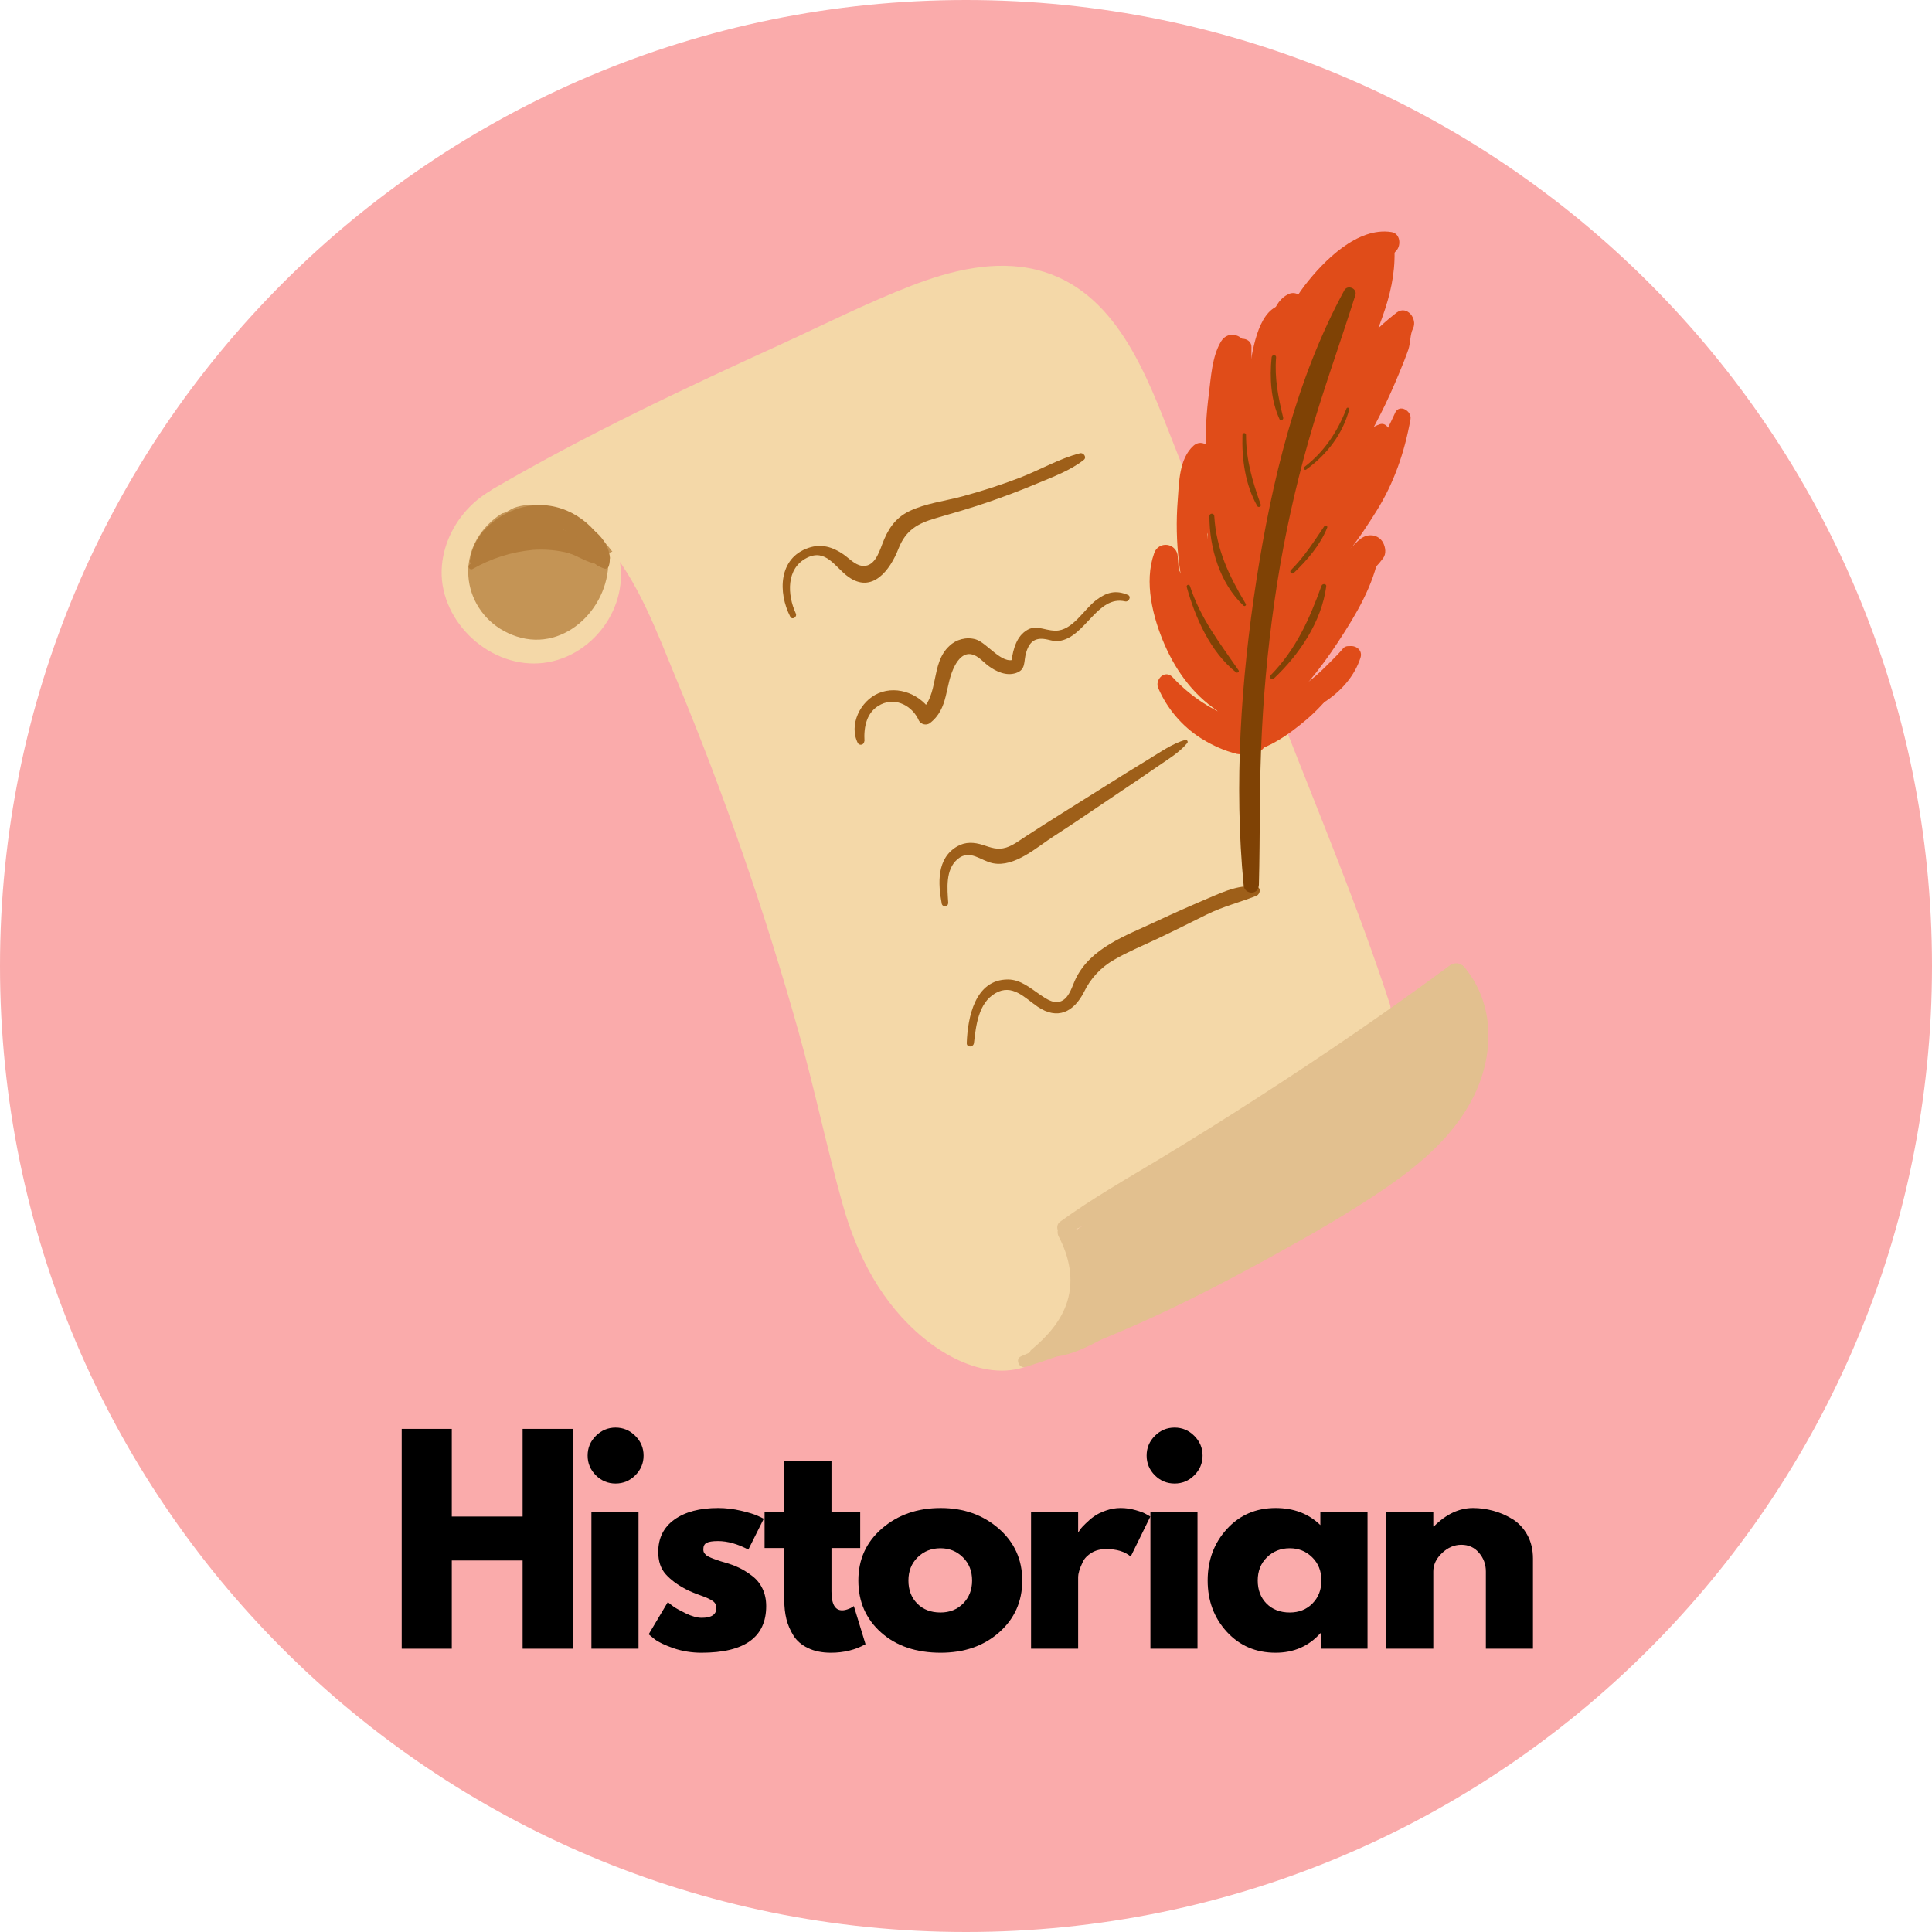 <svg xmlns="http://www.w3.org/2000/svg" xmlns:xlink="http://www.w3.org/1999/xlink" width="500" zoomAndPan="magnify" viewBox="0 0 375 375" height="500" preserveAspectRatio="xMidYMid meet" version="1.0"><defs><g/><clipPath id="1da9e85826"><path d="M 187.5 0 C 83.945 0 0 83.945 0 187.5 C 0 291.055 83.945 375 187.5 375 C 291.055 375 375 291.055 375 187.5 C 375 83.945 291.055 0 187.5 0 " clip-rule="nonzero"/></clipPath></defs><g clip-path="url(#1da9e85826)"><rect x="-37.5" width="450" fill="#faabab" y="-37.5" height="450" fill-opacity="1"/></g><path fill="#f4d8a8" d="M 106.133 91.828 C 106.133 91.828 195.238 42.559 207.562 56.773 C 219.887 70.988 241.695 124.988 241.695 124.988 L 270.133 198.895 L 207.562 239.637 C 207.562 239.637 206.617 287.012 171.52 246.27 L 149.707 168.578 L 122.238 106.043 Z M 106.133 91.828 " fill-opacity="1" fill-rule="nonzero"/><path fill="#c49455" d="M 89.992 119.309 C 89.992 119.309 85.254 98.465 100.422 94.672 C 115.594 90.883 120.328 109.836 120.328 109.836 C 120.328 109.836 112.758 136.359 89.992 119.309 Z M 89.992 119.309 " fill-opacity="1" fill-rule="nonzero"/><path fill="#e2c08f" d="M 207.562 239.637 L 205.652 254.797 L 201.887 262.379 C 201.887 262.379 203.781 266.141 216.105 258.613 C 228.43 251.09 254.027 239.664 254.027 239.664 L 280.57 220.711 L 287.207 202.711 L 284.355 189.43 Z M 207.562 239.637 " fill-opacity="1" fill-rule="nonzero"/><path fill="#f4d8a8" d="M 118.047 108.098 C 118.691 117.48 109.879 126.664 100.293 123.543 C 90.863 120.48 87.668 109.07 94.656 101.895 C 101.754 94.613 111.332 98.441 117.195 105.051 C 123.926 112.645 127.547 122.836 131.379 132.059 C 140.617 154.328 148.492 177.066 155.004 200.277 C 158.113 211.352 160.445 222.637 163.543 233.707 C 166.367 243.793 171.145 253.062 179.363 259.781 C 186.695 265.785 197.176 269.34 204.648 261.637 C 209.914 256.223 213.762 245.156 207.828 238.996 C 206.535 237.656 204.48 239.062 204.848 240.727 C 206.344 247.535 204.609 257.527 197.109 260.266 C 192.598 261.91 187.52 259.137 184 256.504 C 179.836 253.316 176.453 249.445 173.855 244.891 C 167.938 234.57 166.465 221.883 163.547 210.512 C 160.367 198.113 156.762 185.836 152.73 173.68 C 148.812 161.852 144.508 150.152 139.816 138.586 C 135.551 128.113 131.539 116.945 125.293 107.445 C 120.5 100.129 113.516 93.043 104.188 92.855 C 94.859 92.668 86.582 100.527 85.773 109.793 C 84.887 120.008 94.453 129.395 104.602 128.75 C 114.754 128.102 122.539 117.785 120.074 107.824 C 119.789 106.68 117.922 106.887 117.98 108.109 Z M 118.047 108.098 " fill-opacity="1" fill-rule="nonzero"/><path fill="#e2c08f" d="M 199.008 265.348 C 215.863 260.039 231.707 252.238 247.152 243.695 C 254.684 239.539 262.215 235.238 269.266 230.371 C 275.855 225.84 282.18 220.363 285.879 213.125 C 289.988 205.062 290.312 195.141 284.336 187.855 C 282.57 185.707 278.957 188.512 280.488 190.824 C 290.367 205.82 276.324 219.855 264.211 227.719 C 250.625 236.477 236.613 244.488 222.168 251.742 C 214.266 255.738 206.266 259.742 198.152 263.281 C 196.992 263.785 197.82 265.695 199.016 265.32 Z M 199.008 265.348 " fill-opacity="1" fill-rule="nonzero"/><path fill="#f4d8a8" d="M 269.852 195.148 C 263.812 176.594 256.242 158.5 249.141 140.336 C 242.039 122.168 234.789 103.922 227.625 85.711 C 222.469 72.637 216.551 56.172 201.23 52.375 C 193.066 50.359 184.527 52.504 176.871 55.469 C 168.328 58.77 160.07 62.938 151.746 66.758 C 132.754 75.418 113.879 84.316 95.828 94.828 C 92.957 96.5 95.551 100.953 98.438 99.285 C 113.781 90.445 129.695 82.672 145.777 75.238 C 153.848 71.473 161.965 67.832 170.051 64.117 C 177.68 60.586 185.75 56.602 194.328 56.383 C 211.27 55.938 217.789 72.699 223.008 85.898 C 229.879 103.277 236.781 120.648 243.707 138.008 C 251.504 157.41 258.84 177.105 267.691 196.07 C 268.254 197.285 270.27 196.426 269.844 195.164 Z M 269.852 195.148 " fill-opacity="1" fill-rule="nonzero"/><path fill="#e2c08f" d="M 201.043 263.477 C 211.055 260.094 214.367 246.699 208.715 238.207 C 208.59 238 208.43 237.82 208.234 237.676 C 208.039 237.531 207.824 237.43 207.586 237.371 C 207.352 237.309 207.113 237.297 206.871 237.332 C 206.633 237.363 206.406 237.441 206.195 237.566 C 205.988 237.688 205.809 237.844 205.66 238.039 C 205.512 238.23 205.406 238.445 205.344 238.68 C 205.281 238.914 205.266 239.152 205.293 239.395 C 205.324 239.633 205.398 239.859 205.52 240.07 C 207.543 243.941 208.469 248.285 207.176 252.555 C 206.016 256.391 203.211 259.477 200.184 261.992 C 199.504 262.527 200.23 263.738 201.043 263.465 Z M 201.043 263.477 " fill-opacity="1" fill-rule="nonzero"/><path fill="#b27c3b" d="M 92.383 107.141 C 96.297 105.672 99.695 104.156 103.984 104.273 C 106.191 104.328 108.328 104.734 110.398 105.5 C 112.465 106.266 114.355 107.348 116.062 108.742 C 117.164 109.656 118.75 108.082 117.648 107.156 C 115.832 105.637 113.82 104.453 111.605 103.609 C 109.395 102.766 107.105 102.305 104.738 102.227 C 100.391 102.074 95.016 103.125 91.961 106.465 C 91.707 106.738 91.961 107.293 92.355 107.141 Z M 92.383 107.141 " fill-opacity="1" fill-rule="nonzero"/><path fill="#b27c3b" d="M 93.168 105.773 C 96.793 103.551 99.438 101.094 104.027 101.273 C 108.332 101.445 111.844 103.887 114.207 107.379 C 114.293 107.508 114.398 107.613 114.527 107.699 C 114.656 107.781 114.801 107.836 114.953 107.863 C 115.105 107.891 115.258 107.883 115.406 107.844 C 115.559 107.809 115.695 107.742 115.816 107.648 C 115.938 107.555 116.039 107.438 116.113 107.301 C 116.188 107.168 116.23 107.02 116.246 106.867 C 116.258 106.715 116.242 106.562 116.195 106.414 C 116.145 106.27 116.07 106.137 115.965 106.023 L 115.512 105.484 C 115.418 105.391 115.301 105.324 115.172 105.289 C 115.039 105.254 114.906 105.254 114.777 105.289 C 114.645 105.324 114.531 105.391 114.434 105.484 C 114.336 105.578 114.27 105.691 114.234 105.824 L 114.098 106.5 L 116.145 106.23 C 115.535 105.199 114.812 104.258 113.977 103.406 C 113.137 102.551 112.207 101.812 111.188 101.184 C 110.168 100.559 109.086 100.066 107.945 99.707 C 106.805 99.344 105.637 99.129 104.441 99.055 C 100.137 98.824 94.156 100.914 92.562 105.297 C 92.52 105.473 92.57 105.613 92.715 105.727 C 92.855 105.836 93.008 105.848 93.168 105.758 Z M 93.168 105.773 " fill-opacity="1" fill-rule="nonzero"/><path fill="#b27c3b" d="M 91.863 108.867 C 93.602 107.547 95.523 106.609 97.633 106.055 C 99.742 105.5 101.879 105.371 104.039 105.668 C 106.359 106.008 108.605 106.609 110.785 107.48 C 112.742 108.223 114.719 109.629 116.852 109.539 C 117.109 109.531 117.285 109.406 117.383 109.168 C 117.48 108.934 117.441 108.719 117.266 108.531 C 115.832 106.688 112.609 105.844 110.445 105.082 C 107.883 104.117 105.234 103.59 102.5 103.5 C 98.293 103.457 93.828 104.773 91.332 108.34 C 91.117 108.652 91.551 109.098 91.871 108.879 Z M 91.863 108.867 " fill-opacity="1" fill-rule="nonzero"/><path fill="#b27c3b" d="M 92.043 108.438 C 94.629 103.812 98.496 100.023 104.137 99.902 C 109.559 99.785 114.539 103.441 116.395 108.457 C 116.844 109.66 118.785 109.141 118.332 107.922 C 116.23 102.223 110.754 97.914 104.516 98.031 C 98.781 98.141 92.461 102.254 91.332 108.141 C 91.25 108.555 91.816 108.844 92.043 108.441 Z M 92.043 108.438 " fill-opacity="1" fill-rule="nonzero"/><path fill="#b27c3b" d="M 97.812 103.41 C 100.293 102.617 102.328 102.109 104.914 102.914 L 104.914 101.203 C 103.043 101.641 101.148 102.086 99.305 102.508 L 99.961 104.066 C 101.91 103.043 103.98 102.605 106.176 102.754 L 105.941 101.051 C 102.648 101.98 99.305 102.23 95.91 101.797 L 95.91 103.496 C 100.133 103.309 104.355 103.086 108.574 102.797 L 108.32 100.938 C 107.465 101.246 104.887 99.938 105.223 102.227 C 105.328 102.969 106.008 103.199 106.578 103.508 C 108.133 104.375 109.762 105.066 111.469 105.582 C 111.637 105.613 111.797 105.59 111.949 105.508 C 112.102 105.422 112.211 105.301 112.277 105.145 C 112.34 104.984 112.348 104.82 112.297 104.656 C 112.246 104.492 112.148 104.359 112.004 104.266 C 111.512 103.93 107.281 101.531 107.02 101.812 C 106.48 102.352 107.559 102.84 107.863 102.887 C 108.191 102.934 108.508 102.887 108.809 102.75 C 109.789 102.441 109.672 100.824 108.559 100.887 C 104.336 101.129 100.113 101.426 95.895 101.785 C 95.66 101.785 95.457 101.867 95.293 102.035 C 95.125 102.199 95.043 102.402 95.043 102.637 C 95.043 102.871 95.125 103.07 95.293 103.234 C 95.457 103.402 95.66 103.484 95.895 103.484 C 99.441 103.922 102.938 103.66 106.379 102.699 C 106.582 102.637 106.742 102.516 106.859 102.336 C 106.977 102.156 107.02 101.961 106.988 101.75 C 106.961 101.535 106.867 101.359 106.707 101.219 C 106.547 101.074 106.359 101 106.148 100.996 C 103.641 100.859 101.281 101.387 99.066 102.57 C 98.184 103.031 98.809 104.34 99.723 104.129 C 101.598 103.703 103.488 103.301 105.355 102.895 C 106.234 102.699 106.168 101.414 105.355 101.184 C 102.574 100.398 99.531 100.555 97.312 102.582 C 97.145 102.758 97.117 102.949 97.242 103.164 C 97.363 103.375 97.543 103.449 97.781 103.387 Z M 97.812 103.41 " fill-opacity="1" fill-rule="nonzero"/><path fill="#b27c3b" d="M 115.199 108.566 C 115.941 108.75 116.531 109.152 116.973 109.773 C 117.043 109.895 117.145 109.977 117.273 110.031 C 117.402 110.082 117.531 110.09 117.668 110.051 C 117.801 110.016 117.91 109.945 117.996 109.836 C 118.082 109.727 118.125 109.602 118.129 109.465 C 118.168 109.09 118.113 108.73 117.957 108.387 C 117.805 108.043 117.574 107.762 117.266 107.543 C 117.051 107.395 116.84 107.402 116.633 107.559 C 116.426 107.719 116.367 107.922 116.453 108.168 C 116.539 108.414 116.633 108.652 116.738 108.887 C 116.82 109.129 116.879 109.375 116.91 109.629 L 117.949 109.027 C 117.184 108.371 116.301 108.012 115.293 107.953 C 114.922 107.922 114.852 108.488 115.207 108.598 Z M 115.199 108.566 " fill-opacity="1" fill-rule="nonzero"/><path fill="#b27c3b" d="M 115.047 108.41 C 114.977 108.914 115.367 109.285 115.734 109.586 C 116.098 109.887 116.809 110.293 117.32 110.125 C 117.402 110.094 117.469 110.047 117.527 109.98 C 117.586 109.918 117.625 109.844 117.648 109.758 C 117.668 109.676 117.672 109.59 117.652 109.508 C 117.633 109.422 117.598 109.348 117.543 109.281 C 117.164 109.035 116.754 108.855 116.32 108.742 C 115.961 108.574 115.637 108.273 115.246 108.285 C 115.148 108.285 115.086 108.332 115.062 108.426 Z M 115.047 108.41 " fill-opacity="1" fill-rule="nonzero"/><path fill="#b27c3b" d="M 114.77 108.785 C 115.465 109.43 116.246 109.938 117.121 110.301 C 117.219 110.355 117.32 110.383 117.43 110.391 C 117.539 110.395 117.645 110.379 117.746 110.336 C 117.848 110.297 117.934 110.234 118.008 110.156 C 118.082 110.074 118.133 109.98 118.164 109.879 C 118.375 109.246 118.414 108.609 118.277 107.957 C 118.164 107.469 117.844 106.742 117.25 106.715 C 116.754 106.715 116.746 107.301 116.789 107.652 C 116.906 108.27 116.906 108.883 116.789 109.5 L 117.664 109.008 C 116.809 108.613 115.914 108.379 114.977 108.309 C 114.852 108.309 114.766 108.367 114.715 108.484 C 114.668 108.598 114.688 108.703 114.777 108.793 Z M 114.77 108.785 " fill-opacity="1" fill-rule="nonzero"/><path fill="#b27c3b" d="M 117.914 109.707 C 119.59 106.895 115.832 102.398 113.109 101.887 C 113.008 101.863 112.926 101.895 112.859 101.977 C 112.797 102.059 112.789 102.145 112.84 102.238 C 113.496 103.457 114.84 104.172 115.723 105.227 C 116.859 106.582 116.973 107.953 117.262 109.613 C 117.305 109.762 117.406 109.848 117.559 109.867 C 117.711 109.887 117.832 109.832 117.914 109.699 Z M 117.914 109.707 " fill-opacity="1" fill-rule="nonzero"/><path fill="#b27c3b" d="M 91.703 110.457 C 95.348 108.367 99.258 107.129 103.441 106.73 C 105.508 106.59 107.559 106.73 109.586 107.16 C 111.238 107.512 112.812 108.188 114.48 108.297 C 114.77 108.293 114.973 108.152 115.086 107.887 C 115.195 107.617 115.148 107.379 114.949 107.168 C 112.113 104.273 106.406 104.117 102.629 104.48 C 100.461 104.648 98.387 105.172 96.402 106.059 C 94.418 106.945 92.641 108.141 91.066 109.641 C 90.906 109.859 90.91 110.074 91.078 110.289 C 91.242 110.504 91.453 110.559 91.703 110.457 Z M 91.703 110.457 " fill-opacity="1" fill-rule="nonzero"/><path fill="#b27c3b" d="M 92.07 109.324 C 92.531 108.867 92.941 108.355 93.402 107.895 C 93.867 107.43 94.414 107.094 94.637 106.473 C 94.668 106.316 94.633 106.172 94.535 106.047 C 94.438 105.918 94.312 105.848 94.152 105.836 C 93.402 105.758 92.754 106.371 92.277 106.91 C 91.727 107.449 91.371 108.094 91.203 108.844 C 91.168 109.086 91.254 109.266 91.465 109.391 C 91.676 109.512 91.879 109.496 92.07 109.344 Z M 92.07 109.324 " fill-opacity="1" fill-rule="nonzero"/><path fill="#9e5f19" d="M 154.465 119.07 C 152.82 115.488 152.531 110.344 156.617 108.273 C 160.297 106.414 162.086 110.074 164.582 111.902 C 169.297 115.359 172.785 110.625 174.383 106.527 C 175.793 102.93 178.047 101.609 181.66 100.566 C 185.008 99.602 188.344 98.641 191.641 97.512 C 194.938 96.383 198.176 95.16 201.375 93.816 C 204.438 92.531 207.746 91.332 210.367 89.258 C 211 88.758 210.301 87.801 209.617 87.98 C 205.59 89.012 201.789 91.258 197.902 92.742 C 194.246 94.137 190.531 95.34 186.754 96.355 C 183.375 97.266 179.672 97.684 176.496 99.215 C 173.684 100.574 172.289 102.812 171.223 105.668 C 170.551 107.457 169.609 110.215 167.195 109.801 C 165.883 109.582 164.781 108.344 163.727 107.613 C 161.625 106.156 159.422 105.496 156.945 106.336 C 151.094 108.297 150.984 115.008 153.387 119.688 C 153.758 120.41 154.789 119.773 154.461 119.059 Z M 154.465 119.07 " fill-opacity="1" fill-rule="nonzero"/><path fill="#9e5f19" d="M 167.797 143.887 C 167.629 141.059 168.199 138.07 171.023 136.711 C 173.984 135.297 177.156 137.082 178.363 139.879 C 178.465 140.047 178.594 140.195 178.75 140.312 C 178.91 140.434 179.086 140.52 179.277 140.57 C 179.469 140.621 179.664 140.633 179.859 140.605 C 180.055 140.578 180.242 140.516 180.414 140.414 C 184.281 137.523 183.297 133 185.363 129.156 C 186 127.969 187.078 126.672 188.59 127.008 C 189.855 127.273 190.832 128.473 191.816 129.223 C 193.328 130.34 195.293 131.273 197.195 130.637 C 199.199 129.969 198.648 128.43 199.16 126.699 C 199.672 124.969 200.547 123.793 202.586 124.012 C 203.664 124.129 204.465 124.551 205.578 124.402 C 210.641 123.738 212.969 115.473 218.383 116.727 C 219.102 116.895 219.66 115.785 218.918 115.469 C 216.594 114.48 214.809 114.93 212.781 116.469 C 210.383 118.258 208.176 122.457 204.848 122.41 C 202.414 122.379 200.871 120.922 198.707 122.754 C 196.949 124.25 196.488 126.895 196.234 129.055 L 196.863 127.98 C 194.48 129.055 191.559 124.727 189.375 124.094 C 188.469 123.84 187.559 123.832 186.648 124.062 C 185.738 124.293 184.941 124.73 184.266 125.383 C 180.531 128.812 182.375 134.984 178.562 138.086 L 180.918 138.387 C 178.918 134.883 174.359 132.926 170.508 134.559 C 166.98 136.055 164.711 140.699 166.508 144.238 C 166.586 144.363 166.691 144.453 166.832 144.508 C 166.969 144.562 167.109 144.57 167.254 144.531 C 167.398 144.492 167.516 144.414 167.605 144.297 C 167.699 144.18 167.746 144.047 167.75 143.898 Z M 167.797 143.887 " fill-opacity="1" fill-rule="nonzero"/><path fill="#9e5f19" d="M 184.055 175.309 C 183.871 172.512 183.469 168.777 185.867 166.758 C 188.266 164.742 190.344 167.086 192.73 167.555 C 196.977 168.387 201.281 164.398 204.566 162.297 C 209.043 159.426 213.398 156.383 217.832 153.422 C 220.051 151.949 222.25 150.457 224.438 148.938 C 226.441 147.539 228.859 146.137 230.422 144.25 C 230.547 144.109 230.562 143.961 230.469 143.801 C 230.375 143.641 230.238 143.578 230.055 143.621 C 227.586 144.293 225.113 146.059 222.922 147.383 C 220.195 149.039 217.488 150.719 214.793 152.422 C 209.547 155.73 204.27 158.973 199.074 162.355 C 197.906 163.113 196.668 164.078 195.309 164.508 C 193.609 165.043 192.312 164.508 190.758 164 C 189.086 163.465 187.395 163.363 185.824 164.266 C 181.762 166.586 182.059 171.512 182.801 175.465 C 182.848 175.613 182.934 175.73 183.066 175.816 C 183.195 175.898 183.34 175.93 183.492 175.91 C 183.648 175.891 183.777 175.82 183.883 175.707 C 183.984 175.59 184.039 175.453 184.043 175.297 Z M 184.055 175.309 " fill-opacity="1" fill-rule="nonzero"/><path fill="#9e5f19" d="M 189.043 202.465 C 189.445 199.051 189.887 194.711 193.195 192.785 C 196.504 190.863 198.922 193.715 201.41 195.406 C 205.25 198.012 208.402 196.449 210.387 192.578 C 211.02 191.258 211.832 190.059 212.828 188.988 C 213.828 187.918 214.961 187.02 216.234 186.297 C 218.871 184.758 221.734 183.578 224.492 182.281 C 227.773 180.738 231.008 179.094 234.258 177.492 C 237.395 175.941 240.66 175.148 243.871 173.871 C 244.59 173.586 244.863 172.258 243.871 172.113 C 240.789 171.645 237.773 172.953 234.984 174.148 C 231.406 175.672 227.832 177.238 224.309 178.895 C 218.609 181.582 211.711 183.93 208.785 189.992 C 208.145 191.309 207.645 193.352 206.293 194.164 C 204.777 195.082 203.195 193.957 201.957 193.125 C 200.02 191.82 198.117 190.121 195.637 190.113 C 189.219 190.113 187.824 197.527 187.645 202.453 C 187.609 203.371 188.938 203.324 189.043 202.453 Z M 189.043 202.465 " fill-opacity="1" fill-rule="nonzero"/><path fill="#e2c08f" d="M 206.691 239.434 C 220.598 234.012 233.523 225.512 246.129 217.625 C 259.039 209.562 271.602 200.84 283.883 191.82 C 286.488 189.906 283.949 185.508 281.328 187.449 C 269.188 196.422 256.758 204.906 244.07 213.086 C 237.875 217.09 231.621 221 225.309 224.82 C 218.719 228.785 211.965 232.633 205.738 237.156 C 204.711 237.906 205.277 239.957 206.691 239.41 Z M 206.691 239.434 " fill-opacity="1" fill-rule="nonzero"/><path fill="#e04c19" d="M 239.457 135.938 C 235.773 132.258 232.496 128.043 230.664 123.129 C 228.789 118.098 229.051 113.23 228.598 108.012 C 228.59 107.734 228.531 107.469 228.426 107.211 C 228.324 106.953 228.18 106.723 227.992 106.52 C 227.809 106.312 227.59 106.145 227.348 106.016 C 227.102 105.887 226.84 105.805 226.566 105.77 C 226.293 105.73 226.02 105.742 225.75 105.801 C 225.48 105.859 225.227 105.965 224.992 106.113 C 224.758 106.262 224.559 106.445 224.391 106.668 C 224.223 106.887 224.098 107.129 224.016 107.395 C 222.02 112.98 223.75 119.809 226.031 125.086 C 228.438 130.641 232.141 135.527 237.371 138.645 C 239.055 139.645 240.848 137.328 239.457 135.957 Z M 239.457 135.938 " fill-opacity="1" fill-rule="nonzero"/><path fill="#e04c19" d="M 224.523 108.613 C 224.992 116.195 227.188 124.414 232.852 129.852 C 235.305 132.199 239.039 129.238 237.484 126.273 C 234.301 120.188 230.281 114.664 227.855 108.16 C 227.234 106.496 224.402 106.551 224.523 108.613 Z M 224.523 108.613 " fill-opacity="1" fill-rule="nonzero"/><path fill="#e04c19" d="M 239.215 130.168 C 236.699 123.23 235.164 116.082 234.613 108.723 C 234.316 105.16 234.297 101.602 234.547 98.039 C 234.801 94.699 236.246 90.609 234.941 87.402 C 234.402 86.027 232.832 85.457 231.641 86.531 C 228.867 89.055 228.852 93.613 228.594 97.109 C 228.277 101.141 228.359 105.168 228.84 109.184 C 229.832 117.098 232.375 124.477 236.473 131.324 C 237.309 132.738 239.82 131.809 239.215 130.168 Z M 239.215 130.168 " fill-opacity="1" fill-rule="nonzero"/><path fill="#e04c19" d="M 231.18 88.711 C 231.078 95.023 232.383 101.215 236.148 106.398 C 238.156 109.16 242.691 106.703 240.836 103.66 C 237.898 98.855 235.289 93.867 234.121 88.312 C 233.766 86.625 231.199 87.059 231.176 88.711 Z M 231.18 88.711 " fill-opacity="1" fill-rule="nonzero"/><path fill="#e04c19" d="M 240.523 107.871 C 240.168 101.168 239.492 94.457 239.707 87.738 C 239.809 84.512 240.039 81.285 240.426 78.109 C 240.836 74.723 242.215 71.012 241.953 67.613 C 241.762 65.066 238.43 63.902 237.004 66.273 C 235.23 69.227 235.055 73.23 234.621 76.598 C 234.164 80.125 233.961 83.668 234.02 87.227 C 234.16 94.398 235.062 101.574 237.852 108.23 C 238.387 109.516 240.617 109.551 240.539 107.871 Z M 240.523 107.871 " fill-opacity="1" fill-rule="nonzero"/><path fill="#e04c19" d="M 239.637 66.961 C 238.738 71.266 238.07 75.754 238.453 80.152 C 238.812 84.309 239.406 88.855 242.051 92.195 C 243.285 93.754 245.668 92.359 245.727 90.672 C 245.855 86.91 244.375 83.145 243.816 79.426 C 243.141 75.441 242.836 71.43 242.906 67.387 C 242.973 65.539 240.023 65.086 239.637 66.945 Z M 239.637 66.961 " fill-opacity="1" fill-rule="nonzero"/><path fill="#e04c19" d="M 245.91 88.027 C 246 82.879 246.551 77.777 247.559 72.727 C 248.035 70.328 248.766 68.023 249.375 65.66 C 249.875 63.73 250.602 61.699 249.668 59.832 C 249.531 59.602 249.336 59.438 249.086 59.34 C 248.832 59.238 248.578 59.227 248.32 59.297 C 244.016 60.617 243.016 68.566 242.434 72.324 C 241.629 77.73 241.879 83.09 243.176 88.398 C 243.535 89.945 245.867 89.57 245.902 88.027 Z M 245.91 88.027 " fill-opacity="1" fill-rule="nonzero"/><path fill="#e04c19" d="M 249.023 75.598 C 249.461 72.539 250.156 69.539 251.117 66.602 C 251.949 64.039 253.703 61 252.871 58.289 C 252.785 58.004 252.641 57.75 252.441 57.527 C 252.238 57.305 252 57.137 251.723 57.023 C 251.441 56.91 251.156 56.863 250.855 56.883 C 250.555 56.902 250.273 56.984 250.012 57.129 C 247.152 58.5 246.402 62.695 246.027 65.559 C 245.602 68.914 245.672 72.262 246.238 75.598 C 246.453 76.961 248.828 76.984 249.023 75.598 Z M 249.023 75.598 " fill-opacity="1" fill-rule="nonzero"/><path fill="#e04c19" d="M 250.082 74.914 C 251.031 69.102 253.785 63.695 257.523 59.16 C 259.332 56.934 261.426 55.016 263.801 53.41 C 266.195 51.797 269.09 50.84 271.031 48.656 C 272 47.582 271.805 45.312 270.074 45.039 C 263.504 44 256.93 50.629 253.27 55.375 C 249.012 60.898 247.039 67.559 247.137 74.508 C 247.137 76.117 249.824 76.629 250.082 74.902 Z M 250.082 74.914 " fill-opacity="1" fill-rule="nonzero"/><path fill="#e04c19" d="M 267.09 48.426 C 265.582 52.066 264.457 55.797 263.07 59.48 C 261.684 63.16 259.68 66.523 258.582 70.23 C 257.922 72.484 261.02 74.445 262.645 72.598 C 265.43 69.43 266.98 65.344 268.367 61.41 C 269.828 57.273 270.762 53.297 270.684 48.898 C 270.641 46.699 267.836 46.586 267.082 48.41 Z M 267.09 48.426 " fill-opacity="1" fill-rule="nonzero"/><path fill="#e04c19" d="M 261.371 74.051 C 263.656 73.273 265.672 71.68 267.551 70.16 C 269.848 68.387 271.961 66.414 273.895 64.246 L 270.074 62.012 C 269.82 63.359 268.648 64.773 268.105 66.059 C 267.562 67.344 266.961 68.773 266.34 70.117 C 265.137 72.73 263.809 75.281 262.43 77.801 C 261.121 80.188 259.738 82.512 258.34 84.859 C 257.125 86.926 255.367 89.871 255.652 92.328 C 255.656 92.523 255.703 92.703 255.789 92.875 C 255.879 93.047 256 93.191 256.152 93.309 C 256.309 93.426 256.477 93.504 256.668 93.543 C 256.855 93.582 257.047 93.578 257.234 93.531 C 259.773 93.023 261.875 90.309 263.305 88.312 C 265.035 85.805 266.57 83.184 267.922 80.453 C 269.277 77.809 270.484 75.074 271.617 72.34 C 272.227 70.867 272.828 69.383 273.352 67.875 C 273.785 66.617 273.684 64.91 274.258 63.773 C 275.195 61.938 273.125 59.184 271.129 60.645 C 268.805 62.441 266.652 64.426 264.672 66.594 C 262.93 68.414 261.117 70.527 260.16 72.867 C 259.879 73.551 260.699 74.281 261.355 74.059 Z M 261.371 74.051 " fill-opacity="1" fill-rule="nonzero"/><path fill="#e04c19" d="M 257.863 97.57 C 260.16 95.367 262.492 93.195 264.742 90.945 C 266.625 89.066 269.016 86.812 269.586 84.125 C 269.801 83.117 268.91 81.973 267.809 82.352 C 265.145 83.258 263.262 85.723 261.57 87.871 C 259.52 90.473 257.551 93.145 255.551 95.785 C 254.512 97.152 256.695 98.684 257.863 97.57 Z M 257.863 97.57 " fill-opacity="1" fill-rule="nonzero"/><path fill="#e04c19" d="M 270.785 80.156 C 268.297 85.578 265.41 90.773 262.117 95.746 C 260.52 98.234 258.75 100.598 256.809 102.828 C 254.812 105.117 252.633 107.16 250.98 109.727 C 249.504 112.027 252.363 114.484 254.566 113.309 C 259.945 110.422 263.984 104.281 267.164 99.203 C 270.602 93.715 272.625 87.758 273.773 81.41 C 274.078 79.73 271.586 78.324 270.777 80.145 Z M 270.785 80.156 " fill-opacity="1" fill-rule="nonzero"/><path fill="#e04c19" d="M 252.875 113.945 C 259.066 115.227 264.645 113.57 268.477 108.328 C 269.109 107.457 268.918 106.242 268.477 105.359 C 268.234 104.891 267.883 104.52 267.422 104.258 C 266.961 103.992 266.469 103.875 265.938 103.902 C 264.117 103.941 263.086 105.641 261.812 106.688 C 259.336 108.73 256.055 110.637 252.887 111.223 C 251.52 111.473 251.551 113.672 252.887 113.953 Z M 252.875 113.945 " fill-opacity="1" fill-rule="nonzero"/><path fill="#e04c19" d="M 265.258 105.922 C 261.266 110.473 258.266 115.738 254.613 120.531 C 252.816 122.883 250.887 125.137 248.965 127.383 C 246.922 129.766 244.191 131.965 242.66 134.711 C 241.047 137.578 244.273 140.812 247.145 139.195 C 249.883 137.652 251.988 134.77 253.973 132.387 C 256.043 129.902 257.961 127.305 259.73 124.594 C 263.219 119.281 266.582 113.684 267.723 107.355 C 267.961 106.043 266.32 104.715 265.266 105.926 Z M 265.258 105.922 " fill-opacity="1" fill-rule="nonzero"/><path fill="#e04c19" d="M 247.273 139.926 C 254.168 138.973 261.801 134.645 264.07 127.672 C 264.688 125.785 262.27 124.727 260.961 125.859 C 258.719 127.809 256.828 130.102 254.469 131.938 C 251.988 133.898 249.297 135.512 246.398 136.773 C 246.188 136.832 246 136.93 245.828 137.062 C 245.656 137.195 245.52 137.355 245.41 137.547 C 245.305 137.734 245.238 137.938 245.211 138.152 C 245.184 138.367 245.199 138.578 245.258 138.789 C 245.316 138.996 245.41 139.188 245.543 139.359 C 245.676 139.527 245.84 139.668 246.027 139.777 C 246.215 139.883 246.418 139.949 246.633 139.977 C 246.848 140.004 247.062 139.988 247.27 139.93 Z M 247.273 139.926 " fill-opacity="1" fill-rule="nonzero"/><path fill="#e04c19" d="M 260.629 125.938 C 257.602 129.527 254.145 132.637 250.254 135.27 C 246.582 137.816 242.188 139.57 238.82 142.543 C 237.402 143.785 238.512 146.406 240.379 146.309 C 245.332 146.043 249.977 142.75 253.625 139.637 C 257.512 136.312 260.504 132.223 263.07 127.809 C 263.93 126.336 261.777 124.523 260.629 125.926 Z M 260.629 125.938 " fill-opacity="1" fill-rule="nonzero"/><path fill="#e04c19" d="M 224.832 133.594 C 225.691 135.578 226.824 137.395 228.227 139.043 C 229.629 140.691 231.242 142.102 233.062 143.27 C 235.754 144.992 242.59 148.406 245.285 145.168 C 248.426 141.402 240.668 139.91 238.684 139.109 C 234.434 137.371 230.746 134.824 227.617 131.465 C 226.148 129.852 224.062 131.895 224.828 133.613 Z M 224.832 133.594 " fill-opacity="1" fill-rule="nonzero"/><path fill="#e04c19" d="M 241.973 140.609 C 243.078 133.84 241.875 126.656 241.934 119.793 C 242.02 112.633 242.789 105.551 244.246 98.543 C 245.633 91.648 247.699 84.969 250.449 78.496 C 251.871 75.188 253.59 72.012 254.926 68.672 C 255.566 67.059 256.266 65.488 256.914 63.887 C 257.609 62.184 257.77 60.328 258.461 58.66 C 259.098 57.117 256.895 56.211 255.859 57.152 C 254.301 58.566 252.633 59.441 251.191 61.07 C 250.031 62.398 248.938 63.824 247.883 65.238 C 245.684 68.18 244.117 71.613 242.672 74.969 C 239.594 81.949 237.254 89.172 235.648 96.629 C 234.125 103.977 233.406 111.402 233.5 118.902 C 233.566 126.121 233.945 134.895 237.887 141.141 C 238.824 142.625 241.652 142.629 241.996 140.602 Z M 241.973 140.609 " fill-opacity="1" fill-rule="nonzero"/><path fill="#e04c19" d="M 252.918 128.039 C 255.473 124.371 256.285 118.93 257.527 114.68 C 258.848 110.16 260.023 105.609 261.199 101.051 C 262.371 96.488 263.289 91.859 264.168 87.227 C 264.617 84.828 265.184 82.441 265.695 80.055 C 266.172 77.812 267.02 75.445 266.77 73.156 C 266.484 70.68 263.66 69.852 262.164 71.91 C 260.809 73.77 260.379 76.211 259.711 78.402 C 258.996 80.738 258.348 83.094 257.605 85.395 C 256.109 90.051 254.73 94.711 253.645 99.484 C 252.559 104.258 251.492 109.027 250.695 113.852 C 249.961 118.18 248.492 123.156 249.234 127.531 C 249.551 129.41 252.047 129.297 252.941 128.016 Z M 252.918 128.039 " fill-opacity="1" fill-rule="nonzero"/><path fill="#e04c19" d="M 249.652 131.098 C 252.879 123.426 254.828 115.441 256.871 107.383 L 252.234 106.754 C 251.859 112.387 250.668 117.84 248.664 123.121 L 252.43 124.152 C 253.859 120.113 254.188 115.453 255.117 111.25 C 256.121 106.785 257.113 102.328 258.281 97.902 C 260.582 89.219 263.348 80.684 266.578 72.301 C 267.691 69.398 263.02 68.141 261.918 71.016 C 258.625 79.559 255.816 88.258 253.492 97.113 C 252.379 101.371 251.344 105.66 250.539 109.988 C 249.738 114.316 248.391 119.207 248.598 123.629 C 248.699 125.914 251.633 126.145 252.418 124.168 C 254.641 118.551 256.156 112.754 256.965 106.77 C 257.32 104.082 252.969 103.613 252.328 106.141 C 250.25 114.324 248.129 122.379 247.312 130.793 C 247.172 132.258 249.184 132.227 249.66 131.109 Z M 249.652 131.098 " fill-opacity="1" fill-rule="nonzero"/><path fill="#e04c19" d="M 257.562 120.469 C 258.52 116.828 259.445 113.25 260.09 109.539 L 255.422 108.91 L 255.453 114.543 C 255.453 117.77 259.996 117.594 260.332 114.543 C 260.516 112.887 260.742 111.215 260.832 109.551 C 260.914 108.082 260.422 106.941 260.324 105.555 C 260.219 103.941 257.969 103.555 257.492 105.172 C 257.062 106.629 256.34 107.629 256.098 109.23 C 255.828 110.988 255.652 112.773 255.457 114.543 L 260.336 114.543 L 260.18 108.91 C 260.109 106.359 255.93 105.523 255.512 108.281 C 254.914 112.199 254.609 116.082 254.344 120.039 C 254.219 121.898 257.098 122.238 257.57 120.473 Z M 257.562 120.469 " fill-opacity="1" fill-rule="nonzero"/><path fill="#e04c19" d="M 264.695 96.246 C 265.562 95.074 266.293 93.82 266.879 92.484 C 267.547 91.109 268.211 89.879 268.367 88.332 C 268.551 86.496 265.996 85.645 264.812 86.859 C 263.824 87.875 263.371 89.145 262.805 90.422 C 262.18 91.656 261.695 92.945 261.355 94.285 C 261 96.027 263.348 97.945 264.695 96.23 Z M 264.695 96.246 " fill-opacity="1" fill-rule="nonzero"/><path fill="#e04c19" d="M 242.172 128.141 C 242.59 124.867 243.309 121.723 243.57 118.422 C 243.805 115.344 244.16 112.281 244.535 109.215 C 245.297 102.871 246.402 96.586 247.855 90.359 C 249.285 84.363 251.047 78.461 253.141 72.66 C 254.215 69.617 255.422 66.602 256.555 63.57 C 257.59 60.824 259.289 57.895 259.039 54.887 C 258.953 53.852 257.828 52.961 256.824 53.617 C 254.355 55.23 253.227 58.027 251.98 60.609 C 250.523 63.59 249.223 66.633 248.078 69.746 C 245.773 75.992 243.844 82.348 242.289 88.816 C 240.785 95.066 239.633 101.379 238.84 107.758 C 238.422 111.129 238.195 114.531 238.051 117.926 C 237.898 121.41 238.426 124.68 238.844 128.141 C 238.844 128.363 238.887 128.574 238.973 128.777 C 239.059 128.984 239.176 129.164 239.332 129.32 C 239.492 129.477 239.672 129.598 239.875 129.68 C 240.078 129.766 240.293 129.809 240.512 129.809 C 240.734 129.809 240.945 129.766 241.152 129.68 C 241.355 129.598 241.535 129.477 241.691 129.32 C 241.848 129.164 241.969 128.984 242.055 128.777 C 242.137 128.574 242.18 128.363 242.18 128.141 Z M 242.172 128.141 " fill-opacity="1" fill-rule="nonzero"/><path fill="#e04c19" d="M 241.434 112.387 C 245.004 103.25 247.242 93.57 250.445 84.289 C 253.672 74.875 257.438 65.594 261.414 56.469 C 262.582 53.781 258.652 51.426 257.434 54.141 C 253.234 63.461 249.562 72.957 246.223 82.598 C 242.934 92.098 239.434 101.953 238.152 111.941 C 237.898 113.945 240.805 113.984 241.422 112.383 Z M 241.434 112.387 " fill-opacity="1" fill-rule="nonzero"/><path fill="#e04c19" d="M 245.773 134.555 C 246.77 131.898 247.879 129.445 248.684 126.711 C 249.492 123.973 250.297 121.387 251.059 118.715 C 252.473 113.75 245.043 110.402 242.578 115.141 C 240.609 118.891 239.102 122.816 238.051 126.922 C 237.004 131.027 236.445 135.195 236.375 139.43 C 236.281 144.629 243.789 145.449 245.27 140.637 C 248.707 129.465 252.633 118.441 256.027 107.25 C 259.422 96.055 262.363 84.742 265.035 73.375 C 266.352 67.758 258.125 63.699 255.316 69.285 C 248.93 82.051 244.684 95.492 242.578 109.609 L 252.113 110.898 C 252.648 101.488 254.801 92.285 257.551 83.301 C 258.934 78.812 260.551 74.414 262.078 69.973 C 263.473 65.918 266.438 60.352 264.707 56.215 C 263.957 54.426 262.359 53.684 260.543 54.523 C 257.809 55.789 257.109 57.688 255.957 60.34 C 255 62.543 254.016 64.746 253.117 66.98 C 251.238 71.625 249.68 76.453 248.207 81.242 C 245.176 90.914 243.242 100.797 242.414 110.898 C 241.996 116.273 251.02 117.598 251.945 112.188 C 254.207 99.031 258.395 86.516 264.5 74.641 L 254.785 70.551 C 252.004 81.902 249.082 93.195 246.129 104.527 C 243.176 115.859 240.305 127.211 236.543 138.238 L 245.43 139.43 C 245.781 132.531 247.5 125.992 250.582 119.812 L 241.938 117.473 C 241.617 120.207 241.363 122.941 241.066 125.672 C 240.77 128.402 240.852 131.094 240.754 133.871 C 240.648 136.922 244.816 137.098 245.773 134.551 Z M 245.773 134.555 " fill-opacity="1" fill-rule="nonzero"/><path fill="#e04c19" d="M 263.215 52.145 C 260.855 55.727 258.973 59.547 257.566 63.598 C 256.301 67.145 254.273 71.711 255.324 75.512 C 255.359 75.645 255.414 75.773 255.488 75.895 C 255.559 76.016 255.645 76.125 255.746 76.227 C 255.844 76.324 255.957 76.406 256.078 76.477 C 256.199 76.547 256.328 76.598 256.465 76.633 C 256.602 76.672 256.738 76.688 256.879 76.688 C 257.02 76.688 257.156 76.668 257.293 76.633 C 257.43 76.598 257.559 76.543 257.68 76.473 C 257.801 76.402 257.914 76.32 258.012 76.223 C 260.59 73.473 261.203 68.898 262.316 65.41 C 263.598 61.344 264.816 57.383 265.867 53.258 C 265.961 52.91 265.926 52.57 265.766 52.246 C 265.605 51.922 265.359 51.691 265.023 51.551 C 264.691 51.41 264.352 51.398 264.008 51.512 C 263.664 51.625 263.398 51.836 263.215 52.145 Z M 263.215 52.145 " fill-opacity="1" fill-rule="nonzero"/><path fill="#7f4205" d="M 244.348 171.867 C 244.613 161.836 244.402 151.801 244.941 141.758 C 245.43 132.211 246.414 122.711 247.887 113.266 C 249.355 103.977 251.371 94.809 253.934 85.758 C 256.664 76.16 260.078 66.781 263.082 57.266 C 263.484 55.996 261.562 55.184 260.93 56.355 C 251.594 73.527 246.836 93.422 243.863 112.629 C 240.875 131.984 239.5 152.312 241.391 171.84 C 241.566 173.691 244.273 173.758 244.32 171.84 Z M 244.348 171.867 " fill-opacity="1" fill-rule="nonzero"/><path fill="#7f4205" d="M 230.34 113.922 C 231.992 119.871 234.93 126.555 239.895 130.484 C 240.152 130.688 240.625 130.426 240.398 130.094 C 236.695 124.715 233.035 120.07 230.965 113.75 C 230.941 113.664 230.891 113.598 230.812 113.555 C 230.734 113.508 230.652 113.5 230.566 113.523 C 230.48 113.547 230.414 113.598 230.371 113.676 C 230.328 113.754 230.316 113.836 230.34 113.922 Z M 230.34 113.922 " fill-opacity="1" fill-rule="nonzero"/><path fill="#7f4205" d="M 234.742 100.184 C 234.742 106.344 236.77 113.227 241.363 117.551 C 241.48 117.656 241.602 117.66 241.727 117.566 C 241.852 117.469 241.875 117.348 241.801 117.211 C 238.527 111.75 236.082 106.637 235.691 100.184 C 235.691 100.051 235.645 99.938 235.555 99.844 C 235.461 99.75 235.348 99.703 235.215 99.703 C 235.082 99.703 234.969 99.75 234.875 99.844 C 234.781 99.938 234.734 100.051 234.734 100.184 Z M 234.742 100.184 " fill-opacity="1" fill-rule="nonzero"/><path fill="#7f4205" d="M 241.16 84.41 C 241.012 89.094 241.695 94.086 244.035 98.223 C 244.234 98.574 244.848 98.34 244.711 97.938 C 243.094 93.43 241.848 89.258 241.852 84.41 C 241.852 84.312 241.82 84.234 241.75 84.164 C 241.684 84.098 241.602 84.066 241.508 84.066 C 241.414 84.066 241.332 84.098 241.266 84.164 C 241.199 84.234 241.164 84.312 241.164 84.41 Z M 241.16 84.41 " fill-opacity="1" fill-rule="nonzero"/><path fill="#7f4205" d="M 246.824 69.355 C 246.418 73.375 246.672 77.652 248.355 81.375 C 248.543 81.789 249.168 81.488 249.066 81.074 C 248.109 77.141 247.359 73.426 247.691 69.352 C 247.734 68.812 246.879 68.812 246.824 69.352 Z M 246.824 69.355 " fill-opacity="1" fill-rule="nonzero"/><path fill="#7f4205" d="M 253.531 91.141 C 257.523 88.254 260.633 84.281 261.879 79.469 C 261.91 79.301 261.844 79.195 261.68 79.148 C 261.512 79.105 261.402 79.164 261.344 79.324 C 259.617 83.785 257.039 87.695 253.215 90.613 C 252.902 90.852 253.215 91.387 253.527 91.152 Z M 253.531 91.141 " fill-opacity="1" fill-rule="nonzero"/><path fill="#7f4205" d="M 251.117 111.211 C 253.727 108.727 256.254 105.797 257.609 102.422 C 257.754 102.066 257.211 101.883 257.023 102.172 C 255 105.156 253.148 108.086 250.566 110.66 C 250.211 111.016 250.754 111.555 251.105 111.199 Z M 251.117 111.211 " fill-opacity="1" fill-rule="nonzero"/><path fill="#7f4205" d="M 247.242 131.711 C 252.203 127.055 256.508 120.68 257.426 113.809 C 257.5 113.27 256.68 113.227 256.512 113.684 C 254.129 120.23 251.574 126.016 246.617 131.082 C 246.543 131.172 246.508 131.273 246.512 131.391 C 246.516 131.504 246.562 131.605 246.645 131.688 C 246.727 131.77 246.824 131.812 246.941 131.816 C 247.059 131.82 247.16 131.785 247.25 131.711 Z M 247.242 131.711 " fill-opacity="1" fill-rule="nonzero"/><g fill="#000000" fill-opacity="1"><g transform="translate(74.863, 320.013)"><g><path d="M 12.828 -17.125 L 12.828 0 L 3.109 0 L 3.109 -42.672 L 12.828 -42.672 L 12.828 -25.656 L 26.578 -25.656 L 26.578 -42.672 L 36.312 -42.672 L 36.312 0 L 26.578 0 L 26.578 -17.125 Z M 12.828 -17.125 "/></g></g></g><g fill="#000000" fill-opacity="1"><g transform="translate(111.685, 320.013)"><g><path d="M 3.969 -41.312 C 5.039 -42.383 6.316 -42.922 7.797 -42.922 C 9.285 -42.922 10.562 -42.383 11.625 -41.312 C 12.695 -40.25 13.234 -38.973 13.234 -37.484 C 13.234 -36.004 12.695 -34.727 11.625 -33.656 C 10.562 -32.594 9.285 -32.062 7.797 -32.062 C 6.316 -32.062 5.039 -32.594 3.969 -33.656 C 2.906 -34.727 2.375 -36.004 2.375 -37.484 C 2.375 -38.973 2.906 -40.25 3.969 -41.312 Z M 3.109 -26.531 L 3.109 0 L 12.25 0 L 12.25 -26.531 Z M 3.109 -26.531 "/></g></g></g><g fill="#000000" fill-opacity="1"><g transform="translate(124.718, 320.013)"><g><path d="M 14.641 -27.312 C 16.148 -27.312 17.645 -27.133 19.125 -26.781 C 20.613 -26.438 21.723 -26.094 22.453 -25.75 L 23.531 -25.234 L 20.531 -19.234 C 18.457 -20.336 16.492 -20.891 14.641 -20.891 C 13.598 -20.891 12.863 -20.773 12.438 -20.547 C 12.008 -20.328 11.797 -19.91 11.797 -19.297 C 11.797 -19.148 11.812 -19.008 11.844 -18.875 C 11.875 -18.738 11.941 -18.609 12.047 -18.484 C 12.148 -18.367 12.242 -18.266 12.328 -18.172 C 12.422 -18.086 12.566 -17.992 12.766 -17.891 C 12.973 -17.785 13.141 -17.707 13.266 -17.656 C 13.391 -17.602 13.586 -17.523 13.859 -17.422 C 14.141 -17.328 14.348 -17.254 14.484 -17.203 C 14.617 -17.148 14.848 -17.07 15.172 -16.969 C 15.504 -16.863 15.754 -16.789 15.922 -16.75 C 16.992 -16.445 17.926 -16.102 18.719 -15.719 C 19.508 -15.344 20.344 -14.828 21.219 -14.172 C 22.102 -13.516 22.785 -12.688 23.266 -11.688 C 23.754 -10.688 24 -9.551 24 -8.281 C 24 -2.238 19.812 0.781 11.438 0.781 C 9.531 0.781 7.723 0.488 6.016 -0.094 C 4.316 -0.688 3.086 -1.273 2.328 -1.859 L 1.188 -2.797 L 4.906 -9.047 C 5.188 -8.805 5.551 -8.52 6 -8.188 C 6.445 -7.863 7.254 -7.414 8.422 -6.844 C 9.598 -6.281 10.617 -6 11.484 -6 C 13.379 -6 14.328 -6.633 14.328 -7.906 C 14.328 -8.5 14.082 -8.957 13.594 -9.281 C 13.113 -9.613 12.297 -9.984 11.141 -10.391 C 9.984 -10.805 9.082 -11.188 8.438 -11.531 C 6.781 -12.395 5.469 -13.367 4.5 -14.453 C 3.531 -15.535 3.047 -16.977 3.047 -18.781 C 3.047 -21.469 4.086 -23.562 6.172 -25.062 C 8.266 -26.562 11.086 -27.312 14.641 -27.312 Z M 14.641 -27.312 "/></g></g></g><g fill="#000000" fill-opacity="1"><g transform="translate(147.576, 320.013)"><g><path d="M 4.656 -26.531 L 4.656 -36.406 L 13.812 -36.406 L 13.812 -26.531 L 19.391 -26.531 L 19.391 -19.547 L 13.812 -19.547 L 13.812 -11.125 C 13.812 -8.676 14.5 -7.453 15.875 -7.453 C 16.219 -7.453 16.578 -7.52 16.953 -7.656 C 17.336 -7.789 17.633 -7.926 17.844 -8.062 L 18.156 -8.281 L 20.422 -0.875 C 18.461 0.227 16.223 0.781 13.703 0.781 C 11.984 0.781 10.5 0.477 9.25 -0.125 C 8.008 -0.727 7.07 -1.535 6.438 -2.547 C 5.801 -3.566 5.344 -4.641 5.062 -5.766 C 4.789 -6.891 4.656 -8.086 4.656 -9.359 L 4.656 -19.547 L 0.828 -19.547 L 0.828 -26.531 Z M 4.656 -26.531 "/></g></g></g><g fill="#000000" fill-opacity="1"><g transform="translate(165.418, 320.013)"><g><path d="M 5.609 -3.141 C 2.66 -5.766 1.188 -9.129 1.188 -13.234 C 1.188 -17.336 2.719 -20.707 5.781 -23.344 C 8.852 -25.988 12.648 -27.312 17.172 -27.312 C 21.617 -27.312 25.367 -25.984 28.422 -23.328 C 31.473 -20.672 33 -17.305 33 -13.234 C 33 -9.172 31.504 -5.816 28.516 -3.172 C 25.535 -0.535 21.754 0.781 17.172 0.781 C 12.41 0.781 8.555 -0.523 5.609 -3.141 Z M 12.688 -17.734 C 11.5 -16.566 10.906 -15.066 10.906 -13.234 C 10.906 -11.41 11.473 -9.922 12.609 -8.766 C 13.754 -7.609 15.258 -7.031 17.125 -7.031 C 18.914 -7.031 20.383 -7.613 21.531 -8.781 C 22.688 -9.957 23.266 -11.441 23.266 -13.234 C 23.266 -15.066 22.672 -16.566 21.484 -17.734 C 20.297 -18.91 18.844 -19.5 17.125 -19.5 C 15.363 -19.5 13.883 -18.91 12.688 -17.734 Z M 12.688 -17.734 "/></g></g></g><g fill="#000000" fill-opacity="1"><g transform="translate(197.017, 320.013)"><g><path d="M 3.109 0 L 3.109 -26.531 L 12.25 -26.531 L 12.25 -22.703 L 12.359 -22.703 C 12.43 -22.836 12.539 -23.008 12.688 -23.219 C 12.844 -23.426 13.18 -23.785 13.703 -24.297 C 14.223 -24.816 14.773 -25.285 15.359 -25.703 C 15.941 -26.117 16.695 -26.488 17.625 -26.812 C 18.562 -27.145 19.516 -27.312 20.484 -27.312 C 21.484 -27.312 22.461 -27.172 23.422 -26.891 C 24.391 -26.617 25.098 -26.344 25.547 -26.062 L 26.266 -25.656 L 22.453 -17.891 C 21.305 -18.859 19.719 -19.344 17.688 -19.344 C 16.582 -19.344 15.633 -19.098 14.844 -18.609 C 14.051 -18.129 13.488 -17.547 13.156 -16.859 C 12.832 -16.172 12.598 -15.582 12.453 -15.094 C 12.316 -14.613 12.25 -14.238 12.25 -13.969 L 12.25 0 Z M 3.109 0 "/></g></g></g><g fill="#000000" fill-opacity="1"><g transform="translate(220.185, 320.013)"><g><path d="M 3.969 -41.312 C 5.039 -42.383 6.316 -42.922 7.797 -42.922 C 9.285 -42.922 10.562 -42.383 11.625 -41.312 C 12.695 -40.25 13.234 -38.973 13.234 -37.484 C 13.234 -36.004 12.695 -34.727 11.625 -33.656 C 10.562 -32.594 9.285 -32.062 7.797 -32.062 C 6.316 -32.062 5.039 -32.594 3.969 -33.656 C 2.906 -34.727 2.375 -36.004 2.375 -37.484 C 2.375 -38.973 2.906 -40.25 3.969 -41.312 Z M 3.109 -26.531 L 3.109 0 L 12.25 0 L 12.25 -26.531 Z M 3.109 -26.531 "/></g></g></g><g fill="#000000" fill-opacity="1"><g transform="translate(233.218, 320.013)"><g><path d="M 4.906 -3.281 C 2.426 -5.988 1.188 -9.305 1.188 -13.234 C 1.188 -17.172 2.426 -20.5 4.906 -23.219 C 7.395 -25.945 10.551 -27.312 14.375 -27.312 C 17.895 -27.312 20.789 -26.207 23.062 -24 L 23.062 -26.531 L 32.219 -26.531 L 32.219 0 L 23.172 0 L 23.172 -3 L 23.062 -3 C 20.789 -0.477 17.895 0.781 14.375 0.781 C 10.551 0.781 7.395 -0.57 4.906 -3.281 Z M 12.688 -17.734 C 11.5 -16.566 10.906 -15.066 10.906 -13.234 C 10.906 -11.41 11.473 -9.922 12.609 -8.766 C 13.754 -7.609 15.258 -7.031 17.125 -7.031 C 18.914 -7.031 20.383 -7.613 21.531 -8.781 C 22.688 -9.957 23.266 -11.441 23.266 -13.234 C 23.266 -15.066 22.672 -16.566 21.484 -17.734 C 20.297 -18.91 18.844 -19.5 17.125 -19.5 C 15.363 -19.5 13.883 -18.91 12.688 -17.734 Z M 12.688 -17.734 "/></g></g></g><g fill="#000000" fill-opacity="1"><g transform="translate(265.954, 320.013)"><g><path d="M 3.109 0 L 3.109 -26.531 L 12.25 -26.531 L 12.25 -23.734 L 12.359 -23.734 C 14.734 -26.117 17.27 -27.312 19.969 -27.312 C 21.27 -27.312 22.566 -27.133 23.859 -26.781 C 25.16 -26.438 26.406 -25.898 27.594 -25.172 C 28.781 -24.453 29.742 -23.43 30.484 -22.109 C 31.223 -20.785 31.594 -19.242 31.594 -17.484 L 31.594 0 L 22.453 0 L 22.453 -15 C 22.453 -16.375 22.008 -17.578 21.125 -18.609 C 20.25 -19.648 19.102 -20.172 17.688 -20.172 C 16.312 -20.172 15.062 -19.633 13.938 -18.562 C 12.812 -17.5 12.25 -16.312 12.25 -15 L 12.25 0 Z M 3.109 0 "/></g></g></g></svg>